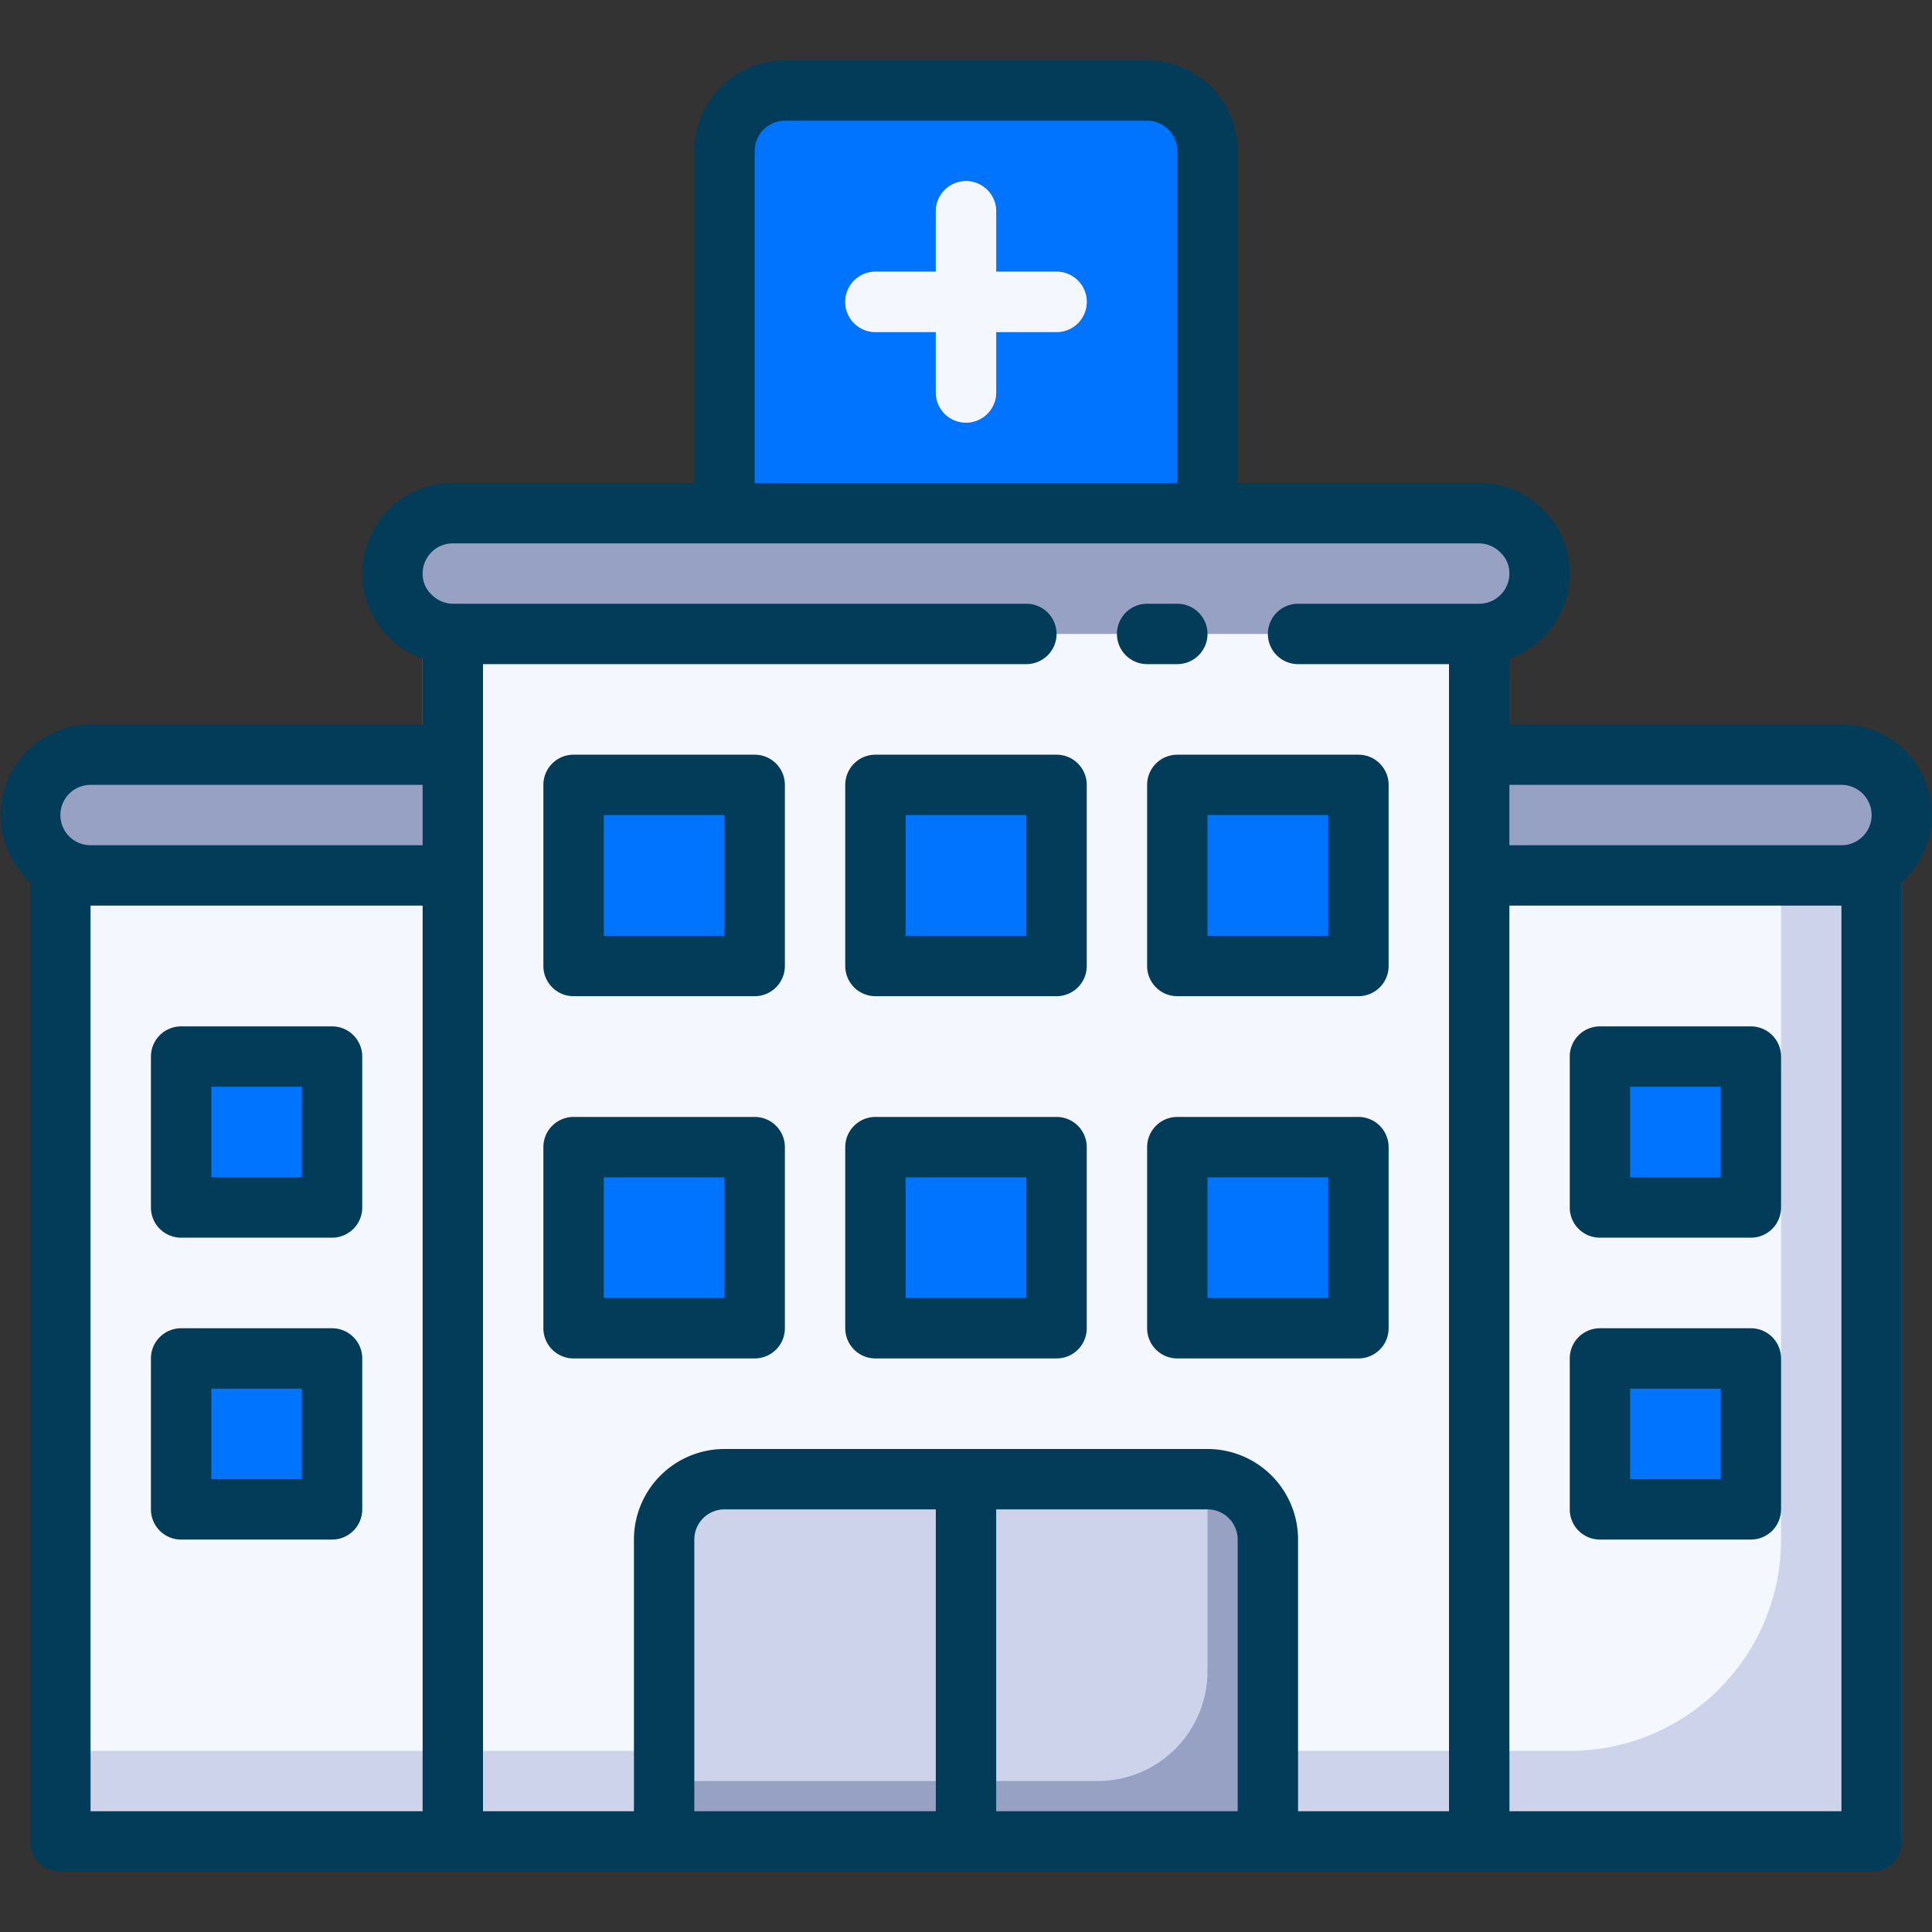 <svg xmlns="http://www.w3.org/2000/svg" viewBox="0 0 64 64"><rect x="0" y="0" width="64" height="64" fill="#333333" stroke="none"/><defs><style>.cls-1{fill:#ccd3eb;}.cls-2{fill:#f5f7ff;}.cls-3{fill:#b4cde1;}.cls-4{fill:#96a1c3;}.cls-5{fill:#0074ff;}.cls-6{fill:#fe9661;}.cls-7{fill:#033c59;}</style></defs><title>Hospital</title><g id="Hospital"><path class="cls-1" d="M15,21V61h7V51a2,2,0,0,1,2-2H40a2,2,0,0,1,2,2V61h7V21ZM25,44H19V38h6Zm0-12H19V26h6ZM35,44H29V38h6Zm0-12H29V26h6ZM45,44H39V38h6Zm0-12H39V26h6Z"/><rect class="cls-2" x="14" y="18" width="34" height="40"/><path class="cls-1" d="M2,29V61H15V29Zm9,21H6V45h5Zm0-10H6V35h5Z"/><path class="cls-1" d="M50,29V61H63V29Zm9,21H54V45h5Zm0-10H54V35h5Z"/><path class="cls-3" d="M19,27v4a1,1,0,0,0,1,1h4a1,1,0,0,0,1-1V27a1,1,0,0,0-1-1H20A1,1,0,0,0,19,27Zm10,0v4a1,1,0,0,0,1,1h4a1,1,0,0,0,1-1V27a1,1,0,0,0-1-1H30A1,1,0,0,0,29,27Zm10,0v4a1,1,0,0,0,1,1h4a1,1,0,0,0,1-1V27a1,1,0,0,0-1-1H40A1,1,0,0,0,39,27Z"/><path class="cls-4" d="M42,51V61H32V49h8A2,2,0,0,1,42,51Z"/><path class="cls-1" d="M40,49v6.33A3.64,3.64,0,0,1,36.35,59H30V49Z"/><path class="cls-4" d="M32,49V61H22V51a2,2,0,0,1,2-2Z"/><path class="cls-1" d="M32,49V59H22V51a2,2,0,0,1,2-2Z"/><rect class="cls-3" x="39" y="26" width="6" height="6" rx="1" ry="1"/><rect class="cls-3" x="39" y="38" width="6" height="6" rx="1" ry="1"/><rect class="cls-3" x="29" y="38" width="6" height="6" rx="1" ry="1"/><rect class="cls-3" x="19" y="38" width="6" height="6" rx="1" ry="1"/><rect class="cls-3" x="19" y="26" width="6" height="6" rx="1" ry="1"/><rect class="cls-3" x="29" y="26" width="6" height="6" rx="1" ry="1"/><rect class="cls-3" x="39" y="26" width="6" height="6" rx="1" ry="1"/><rect class="cls-3" x="39" y="38" width="6" height="6" rx="1" ry="1"/><rect class="cls-3" x="29" y="38" width="6" height="6" rx="1" ry="1"/><rect class="cls-3" x="19" y="38" width="6" height="6" rx="1" ry="1"/><rect class="cls-5" x="29" y="26" width="6" height="6" rx="1" ry="1"/><rect class="cls-2" x="2" y="26" width="13" height="32"/><rect class="cls-5" x="19" y="26" width="6" height="6" rx="1" ry="1"/><rect class="cls-5" x="6" y="35" width="5" height="5" rx="1" ry="1"/><path class="cls-2" d="M59,29V51a7,7,0,0,1-7,7H50V29Z"/><rect class="cls-5" x="53" y="35" width="5" height="5" rx="1" ry="1"/><rect class="cls-5" x="6" y="45" width="5" height="5" rx="1" ry="1"/><rect class="cls-5" x="53" y="45" width="5" height="5" rx="1" ry="1"/><rect class="cls-5" x="39" y="26" width="6" height="6" rx="1" ry="1"/><rect class="cls-5" x="29" y="38" width="6" height="6" rx="1" ry="1"/><rect class="cls-5" x="19" y="38" width="6" height="6" rx="1" ry="1"/><rect class="cls-5" x="39" y="38" width="6" height="6" rx="1" ry="1"/><path class="cls-4" d="M15,25v4H3a2,2,0,0,1-1.41-.59A2,2,0,0,1,1,27a2,2,0,0,1,2-2Z"/><path class="cls-4" d="M63,27a2,2,0,0,1-2,2H49V25H61A2,2,0,0,1,63,27Z"/><path class="cls-4" d="M51,19a2,2,0,0,1-2,2H15a2,2,0,0,1-2-2,2,2,0,0,1,2-2H49a2,2,0,0,1,2,2Z"/><path class="cls-5" d="M40,5V17H24V5a2,2,0,0,1,2-2H38A2,2,0,0,1,40,5Z"/><path class="cls-6" d="M32,14a1,1,0,0,1-1-1V7a1,1,0,0,1,2,0v6A1,1,0,0,1,32,14Z"/><path class="cls-6" d="M35,11H29a1,1,0,0,1,0-2h6a1,1,0,0,1,0,2Z"/><path class="cls-7" d="M38,22h1a1,1,0,0,0,1-1h0a1,1,0,0,0-1-1H38a1,1,0,0,0-1,1h0A1,1,0,0,0,38,22Z"/><path class="cls-7" d="M29,33h6a1,1,0,0,0,1-1V26a1,1,0,0,0-1-1H29a1,1,0,0,0-1,1v6A1,1,0,0,0,29,33Zm1-6h4v4H30Z"/><path class="cls-7" d="M19,33h6a1,1,0,0,0,1-1V26a1,1,0,0,0-1-1H19a1,1,0,0,0-1,1v6A1,1,0,0,0,19,33Zm1-6h4v4H20Z"/><path class="cls-7" d="M11,34H6a1,1,0,0,0-1,1v5a1,1,0,0,0,1,1h5a1,1,0,0,0,1-1V35A1,1,0,0,0,11,34Zm-1,5H7V36h3Z"/><path class="cls-7" d="M53,41h5a1,1,0,0,0,1-1V35a1,1,0,0,0-1-1H53a1,1,0,0,0-1,1v5A1,1,0,0,0,53,41Zm1-5h3v3H54Z"/><path class="cls-7" d="M11,44H6a1,1,0,0,0-1,1v5a1,1,0,0,0,1,1h5a1,1,0,0,0,1-1V45A1,1,0,0,0,11,44Zm-1,5H7V46h3Z"/><path class="cls-7" d="M53,51h5a1,1,0,0,0,1-1V45a1,1,0,0,0-1-1H53a1,1,0,0,0-1,1v5A1,1,0,0,0,53,51Zm1-5h3v3H54Z"/><path class="cls-7" d="M38,26v6a1,1,0,0,0,1,1h6a1,1,0,0,0,1-1V26a1,1,0,0,0-1-1H39A1,1,0,0,0,38,26Zm2,1h4v4H40Z"/><path class="cls-7" d="M29,45h6a1,1,0,0,0,1-1V38a1,1,0,0,0-1-1H29a1,1,0,0,0-1,1v6A1,1,0,0,0,29,45Zm1-6h4v4H30Z"/><path class="cls-7" d="M25,45a1,1,0,0,0,1-1V38a1,1,0,0,0-1-1H19a1,1,0,0,0-1,1v6a1,1,0,0,0,1,1Zm-5-6h4v4H20Z"/><path class="cls-7" d="M45,37H39a1,1,0,0,0-1,1v6a1,1,0,0,0,1,1h6a1,1,0,0,0,1-1V38A1,1,0,0,0,45,37Zm-1,6H40V39h4Z"/><path class="cls-7" d="M64,27a3,3,0,0,0-3-3H50V21.82A3,3,0,0,0,52,19a3,3,0,0,0-3-3H41V5a3,3,0,0,0-3-3H26a3,3,0,0,0-3,3V16H15a3,3,0,0,0-3,3,3,3,0,0,0,2,2.82V24H3a3,3,0,0,0-2,5.22V61a1,1,0,0,0,1,1H15l.1,0h6.8l.1,0H42l.1,0h6.8l.1,0H62a1,1,0,0,0,1-1V29.22A3,3,0,0,0,64,27Zm-3-1a1,1,0,0,1,0,2H50V26ZM25,5a1,1,0,0,1,1-1H38a1,1,0,0,1,1,1V16H25ZM3,26H14v2H3a1,1,0,0,1,0-2Zm0,4H14V60H3Zm13-1V22H34a1,1,0,0,0,1-1h0a1,1,0,0,0-1-1H15a1,1,0,0,1-.71-.31A.93.93,0,0,1,14,19a1,1,0,0,1,1-1H49a1,1,0,0,1,.71.31A.93.93,0,0,1,50,19a1,1,0,0,1-1,1H43a1,1,0,0,0-1,1v0a1,1,0,0,0,1,1h5V60H43V51a3,3,0,0,0-3-3H24a3,3,0,0,0-3,3v9H16Zm7,31V51a1,1,0,0,1,1-1h7V60Zm10,0V50h7a1,1,0,0,1,1,1v9Zm28,0H50V30H61Z"/><path class="cls-2" d="M35,9H33V7a1,1,0,0,0-2,0V9H29a1,1,0,0,0,0,2h2v2a1,1,0,0,0,2,0V11h2a1,1,0,0,0,0-2Z"/></g></svg>